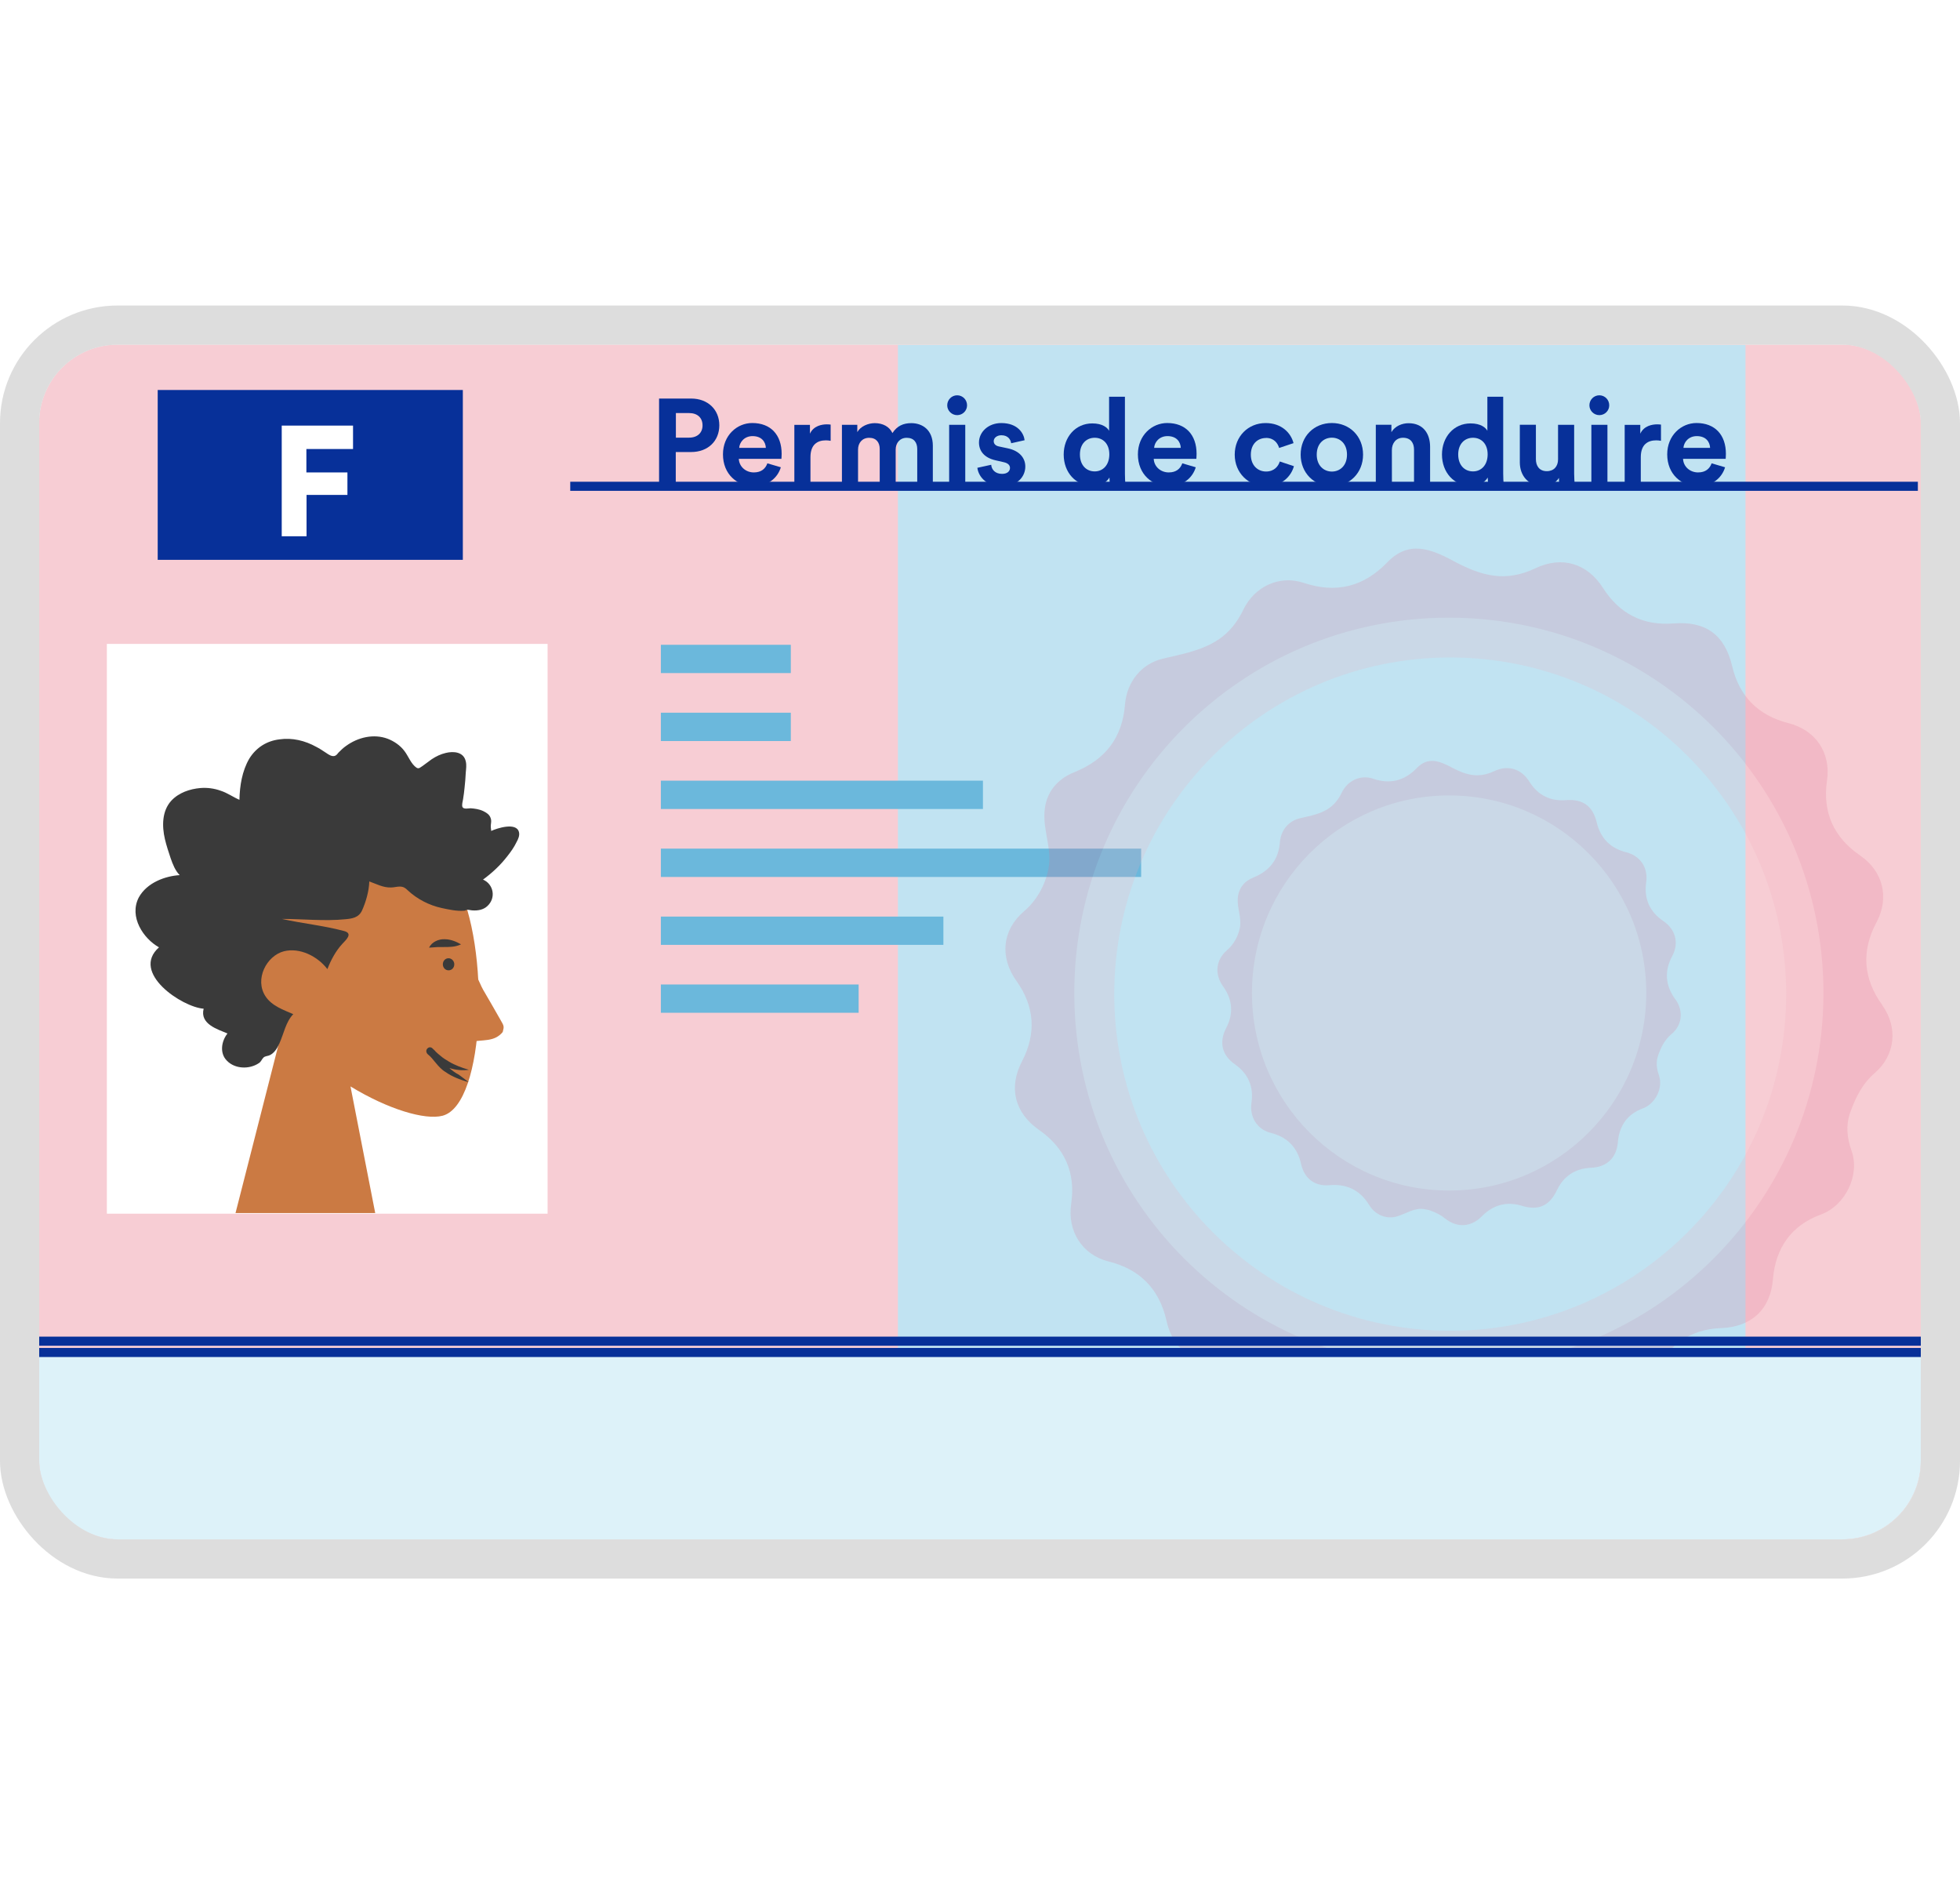 <svg fill="none" height="48" viewBox="0 0 50 48" width="50" xmlns="http://www.w3.org/2000/svg" xmlns:xlink="http://www.w3.org/1999/xlink"><filter id="a" color-interpolation-filters="sRGB" filterUnits="userSpaceOnUse" height="44.401" width="35.557" x="15.94" y="1.826"><feFlood flood-opacity="0" result="BackgroundImageFix"/><feBlend in="SourceGraphic" in2="BackgroundImageFix" mode="normal" result="shape"/><feGaussianBlur result="effect1_foregroundBlur_24715_17999" stdDeviation="3.483"/></filter><clipPath id="b"><rect height="30.469" rx="2" width="48" x="1" y="8.792"/></clipPath><g clip-path="url(#b)"><path d="m1 10.506c0-.947.768-1.714 1.714-1.714h44.571c.947 0 1.714.768 1.714 1.714v27.04c0 .947-.767 1.714-1.714 1.714h-44.571c-.947 0-1.714-.767-1.714-1.714z" fill="#f7cdd4"/><path d="m1 10.506c0-.947.768-1.714 1.714-1.714h44.571c.947 0 1.714.768 1.714 1.714v27.04c0 .947-.767 1.714-1.714 1.714h-44.571c-.947 0-1.714-.767-1.714-1.714z" fill="#f7cdd4"/><g filter="url(#a)"><path d="m22.906 8.792h21.622v30.469h-21.622z" fill="#c1e3f2"/></g><path d="m16.859 16.445h3.315v.722h-3.315z" fill="#6bb8dc"/><path d="m16.859 18.178h3.315v.722h-3.315z" fill="#6bb8dc"/><path d="m16.859 19.911h8.216v.722h-8.216z" fill="#6bb8dc"/><path d="m16.859 21.644h12.252v.722h-12.252z" fill="#6bb8dc"/><path d="m16.859 23.377h7.207v.722h-7.207z" fill="#6bb8dc"/><path d="m16.859 25.109h5.045v.722h-5.045z" fill="#6bb8dc"/><g opacity=".2"><path d="m48.017 25.633c-.487-.672-.539-1.377-.147-2.11.336-.629.166-1.301-.416-1.703-.672-.459-.965-1.098-.847-1.911.104-.719-.293-1.292-.989-1.467-.762-.194-1.249-.681-1.429-1.448-.189-.804-.677-1.159-1.5-1.093-.776.061-1.382-.251-1.798-.908-.402-.629-1.051-.819-1.718-.501-.767.364-1.368.203-2.078-.175-.601-.326-1.159-.539-1.704.024-.601.625-1.306.8-2.134.525-.62-.208-1.254.095-1.538.681-.435.904-1.131 1.041-2.04 1.249-.563.128-.932.596-.98 1.169-.066.852-.502 1.41-1.287 1.727-.454.18-.734.53-.767 1.017-.033.501.199.946.099 1.457-.08.416-.312.819-.625 1.079-.558.483-.62 1.169-.189 1.774.464.648.511 1.344.142 2.049-.35.672-.189 1.315.435 1.751.653.454.937 1.088.819 1.883-.104.7.284 1.306.956 1.472.804.199 1.297.71 1.476 1.514.156.705.662 1.098 1.382 1.036.852-.071 1.5.241 1.95.975.289.478.847.705 1.368.544.426-.133.838-.407 1.273-.36.123.014.256.047.388.09.251.085.492.222.681.369.596.468 1.268.421 1.798-.118.544-.554 1.202-.729 1.95-.501.795.246 1.349-.005 1.699-.748.327-.691.89-1.074 1.656-1.102.776-.028 1.264-.478 1.325-1.249.066-.795.469-1.372 1.221-1.647.625-.227 1.003-1.003.786-1.623-.114-.317-.156-.643-.033-.989.142-.388.312-.733.629-1.003.52-.454.592-1.159.184-1.727zm-11.046 9.122c-5.225 0-9.46-4.235-9.46-9.458 0-5.223 4.236-9.458 9.46-9.458s9.46 4.235 9.46 9.458c0 5.223-4.236 9.458-9.46 9.458z" fill="#de6b8a"/><path d="m36.961 15.754c-5.277 0-9.555 4.286-9.555 9.572s4.278 9.572 9.555 9.572 9.555-4.286 9.555-9.572-4.278-9.572-9.555-9.572zm.034 18.187c-4.732 0-8.57-3.845-8.57-8.586 0-4.741 3.838-8.586 8.57-8.586 4.732 0 8.57 3.845 8.57 8.586 0 4.741-3.838 8.586-8.57 8.586z" fill="#efacbb"/><path d="m42.735 25.484c-.253-.349-.282-.717-.076-1.099.177-.33.086-.678-.22-.888-.354-.239-.506-.573-.444-.998.052-.373-.153-.674-.516-.764-.397-.1-.65-.358-.745-.755-.1-.42-.354-.607-.784-.573-.406.033-.722-.129-.936-.473-.21-.33-.545-.43-.893-.268-.401.191-.717.105-1.085-.091-.315-.167-.607-.282-.893.014-.315.325-.683.42-1.113.272-.325-.11-.655.048-.803.358-.229.473-.588.545-1.065.65-.291.067-.487.311-.511.607-.033.444-.263.736-.674.903-.239.096-.382.277-.401.53-.019.263.105.497.052.76-.043.215-.162.425-.325.564-.291.253-.325.612-.1.927.244.339.268.702.072 1.07-.181.353-.1.688.225.912.339.239.487.569.425.984-.052.368.148.683.497.769.42.105.678.373.769.793.081.368.349.573.722.54.444-.038.784.124 1.018.511.153.248.444.368.717.282.225-.072.435-.215.664-.186.067.01.134.024.201.048.129.048.258.115.353.196.311.244.664.22.941-.062.282-.287.631-.382 1.018-.263.416.129.702 0 .889-.392.172-.363.464-.559.865-.578.406-.014.659-.248.693-.654.034-.416.244-.717.635-.86.325-.119.526-.525.411-.85-.057-.167-.081-.334-.014-.516.072-.201.162-.382.33-.525.282-.229.32-.597.105-.893zm-5.767 4.763c-2.728 0-4.94-2.212-4.94-4.94 0-2.728 2.212-4.94 4.94-4.94s4.94 2.212 4.94 4.94c0 2.728-2.212 4.94-4.94 4.94z" fill="#de6b8a"/><path d="m36.967 20.288c-2.777 0-5.029 2.256-5.029 5.038s2.252 5.038 5.029 5.038c2.777 0 5.029-2.256 5.029-5.038s-2.252-5.038-5.029-5.038z" fill="#efacbb"/></g><path d="m49 37.261c0 1.105-.895 2-2 2h-44c-1.105 0-2-.895-2-2v-2.765h48z" fill="#ddf2f9"/><g fill="#073099"><path d="m17.242 11.162v-.627h.337c.213 0 .343.12.343.315 0 .188-.13.312-.343.312zm.389.367c.432 0 .719-.284.719-.682 0-.395-.287-.682-.719-.682h-.818v2.189h.426v-.824z"/><path d="m18.857 11.422c.009-.139.127-.299.34-.299.235 0 .333.148.34.299zm.719.395c-.049.136-.154.232-.346.232-.204 0-.373-.145-.383-.346h1.087c0-.006.006-.068.006-.127 0-.488-.281-.787-.75-.787-.389 0-.747.315-.747.799 0 .512.367.812.784.812.374 0 .614-.219.692-.482z"/><path d="m21.19 10.829c-.031-.003-.062-.006-.096-.006-.13 0-.34.037-.432.238v-.225h-.398v1.519h.411v-.695c0-.327.182-.429.392-.429.037 0 .077.003.123.012z"/><path d="m21.889 12.354v-.889c0-.167.105-.299.284-.299.185 0 .269.123.269.287v.901h.407v-.889c0-.164.105-.299.281-.299.188 0 .269.123.269.287v.901h.398v-.985c0-.407-.269-.577-.549-.577-.201 0-.361.068-.482.253-.077-.164-.244-.253-.451-.253-.167 0-.361.08-.445.228v-.185h-.392v1.519z"/><path d="m24.624 12.354v-1.519h-.411v1.519zm-.46-2.016c0 .136.114.25.253.25.142 0 .253-.114.253-.25 0-.142-.111-.256-.253-.256-.139 0-.253.114-.253.256z"/><path d="m24.933 11.931c.019.173.176.469.633.469.398 0 .59-.253.59-.5 0-.222-.151-.404-.451-.466l-.216-.046c-.083-.015-.139-.062-.139-.136 0-.086.086-.151.195-.151.173 0 .238.114.25.204l.343-.077c-.018-.164-.164-.438-.596-.438-.327 0-.568.225-.568.497 0 .213.133.389.426.454l.201.046c.117.025.164.08.164.148 0 .08-.065.151-.201.151-.179 0-.269-.111-.278-.232z"/><path d="m28.697 10.119h-.404v.868c-.043-.08-.167-.188-.429-.188-.429 0-.729.349-.729.793 0 .46.309.8.741.8.204 0 .358-.093.426-.213 0 .071.009.145.015.176h.392c-.006-.062-.012-.173-.012-.275zm-1.148 1.472c0-.272.167-.426.377-.426.21 0 .373.151.373.423 0 .275-.164.435-.373.435-.216 0-.377-.161-.377-.432z"/><path d="m29.442 11.422c.009-.139.127-.299.34-.299.235 0 .333.148.34.299zm.719.395c-.049.136-.154.232-.346.232-.204 0-.374-.145-.383-.346h1.087c0-.006.006-.068.006-.127 0-.488-.281-.787-.75-.787-.389 0-.747.315-.747.799 0 .512.367.812.784.812.373 0 .614-.219.692-.482z"/><path d="m32.294 11.169c.204 0 .299.13.337.256l.367-.123c-.065-.256-.299-.512-.713-.512-.441 0-.787.337-.787.806 0 .466.352.806.8.806.404 0 .642-.259.71-.512l-.361-.12c-.034.117-.139.256-.349.256s-.389-.154-.389-.429c0-.275.176-.426.386-.426z"/><path d="m33.976 12.027c-.201 0-.386-.148-.386-.432 0-.287.185-.432.386-.432.201 0 .386.145.386.432s-.185.432-.386.432zm0-1.238c-.454 0-.796.337-.796.806 0 .466.343.806.796.806.454 0 .796-.34.796-.806 0-.469-.343-.806-.796-.806z"/><path d="m35.507 11.48c0-.176.105-.315.284-.315.198 0 .281.133.281.302v.886h.41v-.957c0-.333-.173-.602-.549-.602-.164 0-.346.071-.438.228v-.188h-.398v1.519h.411z"/><path d="m38.347 10.119h-.404v.868c-.043-.08-.167-.188-.429-.188-.429 0-.729.349-.729.793 0 .46.309.8.741.8.204 0 .358-.093.426-.213 0 .071.009.145.015.176h.392c-.006-.062-.012-.173-.012-.275zm-1.148 1.472c0-.272.167-.426.377-.426.21 0 .374.151.374.423 0 .275-.164.435-.374.435-.216 0-.377-.161-.377-.432z"/><path d="m39.78 12.354h.392c-.006-.052-.015-.158-.015-.275v-1.244h-.411v.883c0 .176-.105.299-.287.299-.191 0-.278-.136-.278-.306v-.877h-.41v.96c0 .33.21.599.577.599.161 0 .337-.062.42-.204 0 .062.006.133.012.164z"/><path d="m41.006 12.354v-1.519h-.41v1.519zm-.46-2.016c0 .136.114.25.253.25.142 0 .253-.114.253-.25 0-.142-.111-.256-.253-.256-.139 0-.253.114-.253.256z"/><path d="m42.372 10.829c-.031-.003-.062-.006-.096-.006-.13 0-.34.037-.432.238v-.225h-.398v1.519h.411v-.695c0-.327.182-.429.392-.429.037 0 .077.003.123.012z"/><path d="m42.945 11.422c.009-.139.127-.299.34-.299.235 0 .333.148.34.299zm.719.395c-.049.136-.154.232-.346.232-.204 0-.374-.145-.383-.346h1.087c0-.006.006-.068.006-.127 0-.488-.281-.787-.75-.787-.389 0-.747.315-.747.799 0 .512.367.812.784.812.373 0 .614-.219.692-.482z"/></g><path d="m0 0h11.243v14.533h-11.243z" fill="#fff" transform="matrix(-1 0 0 1 13.969 16.422)"/><path d="m7.201 26.267c-.677-.802-1.139-1.788-1.062-2.891.223-3.168 4.642-2.475 5.504-.871.862 1.604.754 5.659-.354 5.952-.447.116-1.386-.162-2.348-.748l.631 3.23h-3.564z" fill="#cb7a43"/><path d="m4.584 22.32c-.115-.116-.177-.278-.231-.432-.054-.162-.108-.324-.146-.486-.077-.332-.077-.717.162-.979.192-.208.477-.301.739-.324.177-.015.354.008.523.069.169.054.316.162.477.231.008-.362.069-.732.246-1.041.177-.293.454-.463.778-.501.323-.046.647.031.939.193.077.039.146.085.216.131.062.038.115.085.185.1.077.015.115-.023.162-.085.062-.062.123-.123.192-.17.308-.224.708-.316 1.062-.185.162.062.323.17.431.316.1.131.169.332.308.424.062.038.1-.015.154-.046.077-.054.154-.116.231-.17.116-.077.231-.131.362-.162.193-.046.454-.031.508.216.023.092.008.193 0 .285-.008.131-.015.262-.031.386-.008.1-.023.193-.038.293-.008.054-.038.146-.015.201.031.062.154.031.208.031.108.008.216.023.316.069.077.038.162.085.193.177.023.054.015.108.008.162-.008.069 0 .1.008.17.146-.069.647-.231.708.031.023.085-.023.185-.062.254-.062.131-.146.247-.231.355-.177.231-.393.432-.624.601.27.116.339.47.108.678-.1.092-.239.116-.369.108-.046 0-.116-.023-.154-.015-.023.008-.038.023-.069.023-.185.015-.393-.031-.57-.069-.316-.069-.624-.224-.87-.455-.061-.062-.115-.092-.2-.092-.077 0-.146.023-.223.023-.2.008-.377-.092-.554-.154-.008.247-.085.517-.185.74-.085.185-.254.208-.423.224-.539.054-1.085-.008-1.624-.008.523.116 1.07.17 1.586.308.239.062.054.224-.046.332-.162.177-.285.401-.377.64-.254-.332-.708-.555-1.109-.455-.447.116-.754.717-.47 1.149.162.247.462.347.708.455-.192.2-.239.493-.354.748-.054.123-.139.262-.269.308-.046.015-.1.015-.139.054-.046.046-.054.1-.115.139-.239.162-.608.154-.816-.062-.192-.193-.139-.501.015-.694-.254-.108-.708-.239-.608-.632-.547-.038-1.871-.917-1.139-1.565-.4-.224-.77-.779-.516-1.272.208-.378.67-.547 1.047-.57z" fill="#3a3a3a"/><path d="m11.854 24.648c.292.077.362.409.47.594.108.185.323.555.431.748.108.185.108.185.069.332-.216.262-.508.185-.832.254-.146-.038-.323.069-.47.031" fill="#cb7a43"/><path d="m11.443 24.748c.085 0 .146-.069.146-.154 0-.085-.069-.154-.146-.154-.085 0-.146.069-.146.154 0 .085.062.154.146.154z" fill="#3a3a3a"/><path d="m11.462 27.239c.162.054.339.069.5.046-.185-.054-.354-.116-.508-.208-.077-.046-.154-.092-.223-.154-.038-.031-.077-.062-.115-.1-.023-.031-.054-.054-.085-.085l-.008-.008c-.038-.031-.092-.023-.123.015-.038.038-.031.1.008.139l.008.008c.069.054.131.131.2.216.069.085.154.177.246.231.185.131.385.2.593.262-.085-.069-.169-.131-.254-.193-.092-.046-.169-.108-.239-.17z" fill="#3a3a3a"/><path d="m11.33 24.154c.062 0 .131 0 .208-.008.069-.008.146-.023.223-.061-.069-.038-.131-.069-.2-.092-.069-.023-.139-.038-.216-.038-.154-.008-.331.069-.4.215l.216-.015z" fill="#3a3a3a"/><path d="m4.023 9.947h7.784v4.332h-7.784z" fill="#073099"/><path d="m14.547 12.402h34.378" stroke="#073099" stroke-width=".232"/><path d="m1 34.495h48" stroke="#073099" stroke-width=".232"/><path d="m1 34.207h48" stroke="#073099" stroke-width=".232"/><path d="m7.82 13.677v-1.055h1.043v-.573h-1.047v-.597h1.19v-.597h-1.819v2.822z" fill="#fff"/></g><rect height="31.469" rx="2.5" stroke="#ddd" width="49" x=".5" y="8.292"/></svg>